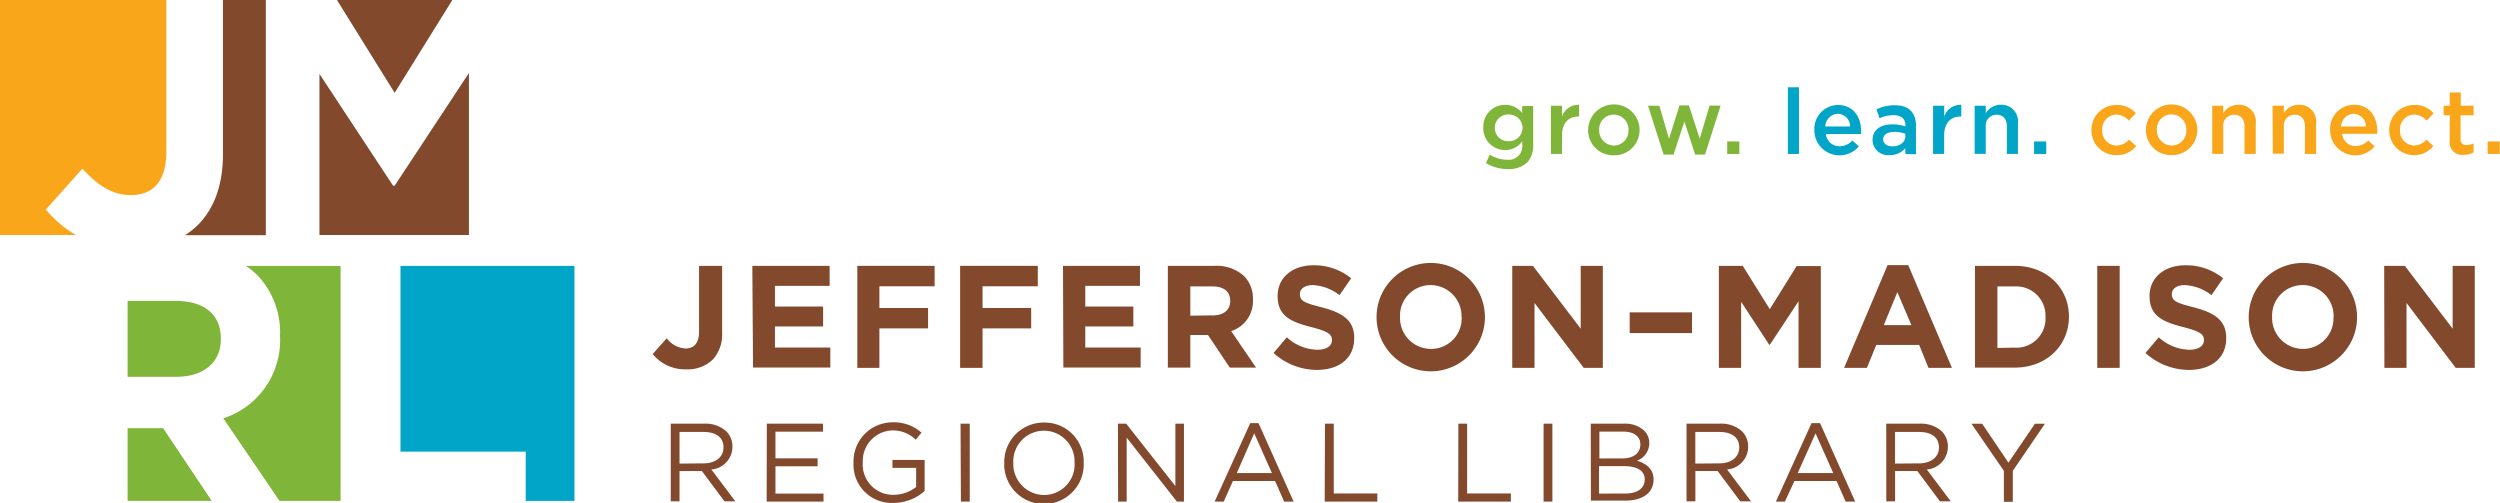 <svg id="JMRL" data-name="JMRL_logo" xmlns="http://www.w3.org/2000/svg" viewBox="0 0 355.76 71.57" preserveAspectRatio="xMinYMin meet">
  <title>Jefferson Madison Regional Library logo</title>
  <g>
    <path d="M92.88,50.38l2-2.24a3.59,3.59,0,0,0,2.65,1.45c1.2,0,1.95-.72,1.95-2.4V37.83h3.28v9.5a5.28,5.28,0,0,1-1.37,3.88,5.2,5.2,0,0,1-3.78,1.35A5.92,5.92,0,0,1,92.88,50.38Z" style="fill: #82492c"/>
    <path d="M107.06,37.83h11v2.85h-7.78v2.94h6.85v2.84h-6.85v3h7.88v2.84h-11Z" style="fill: #82492c"/>
    <path d="M122,37.83h11v2.91h-7.86v3.09h6.93v2.9h-6.93v5.62H122Z" style="fill: #82492c"/>
    <path d="M136.63,37.83h11.05v2.91h-7.86v3.09h6.92v2.9h-6.92v5.62h-3.19Z" style="fill: #82492c"/>
    <path d="M151.27,37.83h10.95v2.85h-7.78v2.94h6.84v2.84h-6.84v3h7.88v2.84h-11Z" style="fill: #82492c"/>
    <path d="M166.19,37.83h6.64a5.81,5.81,0,0,1,4.23,1.48,4.55,4.55,0,0,1,1.24,3.32v0a4.49,4.49,0,0,1-3.1,4.49l3.54,5.19H175l-3.1-4.64h-2.51v4.64h-3.2Zm6.43,7.05c1.56,0,2.45-.82,2.45-2.05v0c0-1.37-.95-2.07-2.51-2.07h-3.17v4.16Z" style="fill: #82492c"/>
    <path d="M181.23,50.23,183.12,48a6.63,6.63,0,0,0,4.33,1.77c1.31,0,2.09-.52,2.09-1.37v0c0-.81-.5-1.23-2.92-1.85-2.92-.75-4.81-1.56-4.81-4.43v0c0-2.63,2.12-4.37,5.08-4.37a8.36,8.36,0,0,1,5.39,1.85l-1.66,2.4a6.8,6.8,0,0,0-3.77-1.43c-1.23,0-1.87.56-1.87,1.26v0c0,1,.62,1.27,3.13,1.91,2.95.77,4.6,1.83,4.6,4.35v.05c0,2.88-2.19,4.5-5.32,4.5A9.22,9.22,0,0,1,181.23,50.23Z" style="fill: #82492c"/>
    <path d="M195.89,45.13v0a7.71,7.71,0,0,1,15.42,0v0a7.71,7.71,0,0,1-15.42,0Zm12.09,0v0a4.41,4.41,0,0,0-4.4-4.56,4.34,4.34,0,0,0-4.35,4.52v0a4.4,4.4,0,0,0,4.39,4.56A4.34,4.34,0,0,0,208,45.13Z" style="fill: #82492c"/>
    <path d="M215.2,37.83h2.94l6.8,8.94V37.83h3.15V52.35h-2.72l-7-9.23v9.23H215.2Z" style="fill: #82492c"/>
    <path d="M231.91,44.45h8.87V47.4h-8.87Z" style="fill: #82492c"/>
    <path d="M244.6,37.83H248L251.85,44l3.82-6.14h3.44V52.35h-3.17V42.87l-4.09,6.2h-.08l-4-6.13v9.41H244.6Z" style="fill: #82492c"/>
    <path d="M268.61,37.73h2.94l6.22,14.62h-3.34l-1.32-3.26H267l-1.33,3.26h-3.25ZM272,46.27,270,41.57l-1.93,4.7Z" style="fill: #82492c"/>
    <path d="M281.05,37.83h5.66c4.56,0,7.71,3.14,7.71,7.22v0c0,4.08-3.15,7.26-7.71,7.26h-5.66Zm5.66,11.64a4.13,4.13,0,0,0,4.37-4.34v0a4.16,4.16,0,0,0-4.37-4.37h-2.47v8.75Z" style="fill: #82492c"/>
    <path d="M298.45,37.83h3.19V52.35h-3.19Z" style="fill: #82492c"/>
    <path d="M305.31,50.23,307.2,48a6.68,6.68,0,0,0,4.34,1.77c1.3,0,2.09-.52,2.09-1.37v0c0-.81-.5-1.23-2.93-1.85-2.92-.75-4.81-1.56-4.81-4.43v0c0-2.63,2.12-4.37,5.09-4.37a8.33,8.33,0,0,1,5.38,1.85l-1.66,2.4a6.78,6.78,0,0,0-3.77-1.43c-1.22,0-1.87.56-1.87,1.26v0c0,1,.63,1.27,3.14,1.91,2.94.77,4.6,1.83,4.6,4.35v.05c0,2.88-2.2,4.5-5.33,4.5A9.24,9.24,0,0,1,305.31,50.23Z" style="fill: #82492c"/>
    <path d="M320,45.13v0a7.71,7.71,0,0,1,15.42,0v0a7.71,7.71,0,0,1-15.42,0Zm12.08,0v0a4.4,4.4,0,0,0-4.39-4.56,4.34,4.34,0,0,0-4.36,4.52v0a4.41,4.41,0,0,0,4.39,4.56A4.34,4.34,0,0,0,332.06,45.13Z" style="fill: #82492c"/>
    <path d="M339.28,37.83h2.94l6.8,8.94V37.83h3.15V52.35h-2.71l-7-9.23v9.23h-3.15Z" style="fill: #82492c"/>
    <path d="M95.45,60.29h4.77a4.35,4.35,0,0,1,3.15,1.11,3,3,0,0,1,.86,2.18v0a3.25,3.25,0,0,1-3,3.23l3.41,4.53h-1.54l-3.22-4.31H96.7v4.31H95.45Zm4.66,5.65c1.66,0,2.85-.85,2.85-2.28v0c0-1.37-1-2.19-2.83-2.19H96.7v4.5Z" style="fill: #82492c"/>
    <path d="M109.12,60.29h8v1.14h-6.77v3.79h6v1.13h-6v3.89h6.84v1.14h-8.09Z" style="fill: #82492c"/>
    <path d="M121.46,65.86v0A5.56,5.56,0,0,1,127,60.1a5.85,5.85,0,0,1,4.13,1.47l-.81,1A4.71,4.71,0,0,0,127,61.25a4.34,4.34,0,0,0-4.22,4.55v0a4.29,4.29,0,0,0,4.39,4.61,5.2,5.2,0,0,0,3.2-1.11V66.58H127V65.45h4.58v4.42a6.71,6.71,0,0,1-4.45,1.7A5.44,5.44,0,0,1,121.46,65.86Z" style="fill: #82492c"/>
    <path d="M136.69,60.29H138V71.38h-1.26Z" style="fill: #82492c"/>
    <path d="M142.91,65.86v0a5.62,5.62,0,0,1,5.67-5.73,5.56,5.56,0,0,1,5.64,5.7s0,0,0,0a5.66,5.66,0,1,1-11.31,0Zm10,0v0a4.36,4.36,0,1,0-8.71,0v0a4.41,4.41,0,0,0,4.37,4.58A4.35,4.35,0,0,0,152.92,65.86Z" style="fill: #82492c"/>
    <path d="M159.09,60.29h1.17l7,8.88V60.29h1.22V71.38h-1l-7.15-9.1v9.1h-1.22Z" style="fill: #82492c"/>
    <path d="M177.92,60.21h1.17l5,11.17h-1.35l-1.29-2.93h-6l-1.31,2.93h-1.29ZM181,67.32l-2.52-5.66L176,67.32Z" style="fill: #82492c"/>
    <path d="M188.55,60.29h1.25v9.93H196v1.16h-7.49Z" style="fill: #82492c"/>
    <path d="M207.53,60.29h1.25v9.93H215v1.16h-7.49Z" style="fill: #82492c"/>
    <path d="M219.66,60.29h1.25V71.38h-1.25Z" style="fill: #82492c"/>
    <path d="M226.37,60.29h4.72a4,4,0,0,1,2.89,1A2.45,2.45,0,0,1,234.7,63v0a2.67,2.67,0,0,1-1.76,2.56c1.31.4,2.37,1.16,2.37,2.68v0c0,1.9-1.59,3-4,3h-4.92Zm4.51,4.94c1.5,0,2.55-.68,2.55-2v0c0-1.1-.87-1.81-2.45-1.81H227.6v3.82Zm.44,5c1.68,0,2.73-.74,2.73-2v0c0-1.21-1-1.9-3-1.9h-3.5v3.91Z" style="fill: #82492c"/>
    <path d="M240,60.29h4.76a4.37,4.37,0,0,1,3.16,1.11,3.07,3.07,0,0,1,.85,2.18v0a3.25,3.25,0,0,1-3,3.23l3.41,4.53h-1.54l-3.21-4.31h-3.17v4.31H240Zm4.65,5.65c1.67,0,2.85-.85,2.85-2.28v0c0-1.37-1-2.19-2.83-2.19h-3.42v4.5Z" style="fill: #82492c"/>
    <path d="M257.79,60.21H259L264,71.38h-1.36l-1.29-2.93h-6L254,71.38h-1.28Zm3.09,7.11-2.52-5.66-2.54,5.66Z" style="fill: #82492c"/>
    <path d="M268.42,60.29h4.77a4.36,4.36,0,0,1,3.15,1.11,3,3,0,0,1,.85,2.18v0a3.25,3.25,0,0,1-3,3.23l3.41,4.53h-1.54l-3.21-4.31h-3.17v4.31h-1.25Zm4.65,5.65c1.67,0,2.85-.85,2.85-2.28v0c0-1.37-1-2.19-2.83-2.19h-3.42v4.5Z" style="fill: #82492c"/>
    <path d="M285.16,67l-4.61-6.7h1.52l3.74,5.54,3.77-5.54H291L286.43,67v4.41h-1.27Z" style="fill: #82492c"/>
  </g>
  <path d="M6.52,29.82,11.73,24c2.15,2.37,4.25,3.76,6.88,3.76,3.12,0,5.06-1.88,5.06-6.23V0H0V33.44H10.8A16.05,16.05,0,0,1,6.52,29.82Z" style="fill: #faa61a"/>
  <g>
    <polygon points="55.94 26.43 45.46 10.52 45.46 33.44 66.73 33.44 66.73 10.39 56.16 26.43 55.94 26.43" style="fill: #82492c"/>
    <polygon points="64.37 0 47.95 0 56.16 13.21 64.37 0" style="fill: #82492c"/>
    <path d="M28.18,32a11.49,11.49,0,0,1-1.85,1.47h11.5V0h-6.1V21.92C31.73,26.38,30.44,29.71,28.18,32Z" style="fill: #82492c"/>
  </g>
  <polygon points="23.1 60.93 18.16 60.93 18.16 71.28 30.13 71.28 23.21 60.93 23.1 60.93" style="fill: #7fb539"/>
  <path d="M35,37.84a11.52,11.52,0,0,1,1.62,1.32,11.78,11.78,0,0,1,3.23,8.6v.11a11.68,11.68,0,0,1-8.07,11.66l8,11.75h8.69V37.84Z" style="fill: #7fb539"/>
  <path d="M31.43,48.19c0-3.55-2.47-5.38-6.5-5.38H18.16V53.62h6.93c4,0,6.34-2.15,6.34-5.32Z" style="fill: #7fb539"/>
  <polygon points="81.75 37.84 56.99 37.84 56.99 64.27 74.81 64.27 74.81 71.28 81.75 71.28 81.75 37.84" style="fill: #00a5c7"/>
  <g>
    <path d="M211.46,23.2,212,22a4.52,4.52,0,0,0,2.45.73,1.92,1.92,0,0,0,2.17-2.11v-.53a2.88,2.88,0,0,1-2.42,1.26,3.09,3.09,0,0,1-3.12-3.21v0a3.09,3.09,0,0,1,3.12-3.22,3,3,0,0,1,2.41,1.17v-1h1.57v5.46a3.54,3.54,0,0,1-.87,2.59,3.88,3.88,0,0,1-2.82.92A5.94,5.94,0,0,1,211.46,23.2Zm5.21-5v0a1.92,1.92,0,0,0-2-1.9,1.86,1.86,0,0,0-1.95,1.89v0a1.87,1.87,0,0,0,1.95,1.9A1.92,1.92,0,0,0,216.67,18.16Z" style="fill: #7fb539"/>
    <path d="M220.7,15.05h1.58V16.6a2.43,2.43,0,0,1,2.43-1.68v1.66h-.09c-1.38,0-2.34.9-2.34,2.72v2.61H220.7Z" style="fill: #7fb539"/>
    <path d="M226,18.52v0a3.66,3.66,0,0,1,7.32,0v0a3.59,3.59,0,0,1-3.68,3.58A3.55,3.55,0,0,1,226,18.52Zm5.75,0v0a2.13,2.13,0,0,0-2.11-2.21,2.07,2.07,0,0,0-2.07,2.19v0a2.13,2.13,0,0,0,2.1,2.21A2.07,2.07,0,0,0,231.73,18.52Z" style="fill: #7fb539"/>
    <path d="M234.52,15.05h1.61l1.38,4.71L239,15h1.34l1.54,4.74,1.4-4.71h1.57L242.63,22h-1.4l-1.53-4.7L238.15,22h-1.41Z" style="fill: #7fb539"/>
    <path d="M245.79,20.13h1.73v1.78h-1.73Z" style="fill: #7fb539"/>
  </g>
  <g>
    <path d="M254.42,12.42H256v9.49h-1.58Z" style="fill: #00a5c7"/>
    <path d="M258.19,18.51v0a3.4,3.4,0,0,1,3.36-3.57c2.18,0,3.29,1.71,3.29,3.69,0,.14,0,.28,0,.44h-5a1.91,1.91,0,0,0,2,1.74A2.46,2.46,0,0,0,263.6,20l.92.82a3.58,3.58,0,0,1-6.33-2.27Zm5.09-.51a1.8,1.8,0,0,0-1.75-1.81A1.86,1.86,0,0,0,259.75,18Z" style="fill: #00a5c7"/>
    <path d="M271.14,21.91v-.84a2.77,2.77,0,0,1-2.22,1,2.2,2.2,0,0,1-2.45-2.12v0c0-1.52,1.19-2.25,2.79-2.25a5.68,5.68,0,0,1,1.89.29v-.13c0-.95-.59-1.47-1.69-1.47a4.81,4.81,0,0,0-2,.43l-.43-1.26a5.9,5.9,0,0,1,2.62-.58c2,0,3,1.07,3,2.9v4.07Zm0-2.87a4.38,4.38,0,0,0-1.57-.27c-1,0-1.58.4-1.58,1.06v0c0,.65.59,1,1.33,1,1,0,1.82-.58,1.82-1.44Z" style="fill: #00a5c7"/>
    <path d="M275.09,15.05h1.58V16.6a2.43,2.43,0,0,1,2.43-1.68v1.66H279c-1.38,0-2.34.9-2.34,2.72v2.61h-1.58Z" style="fill: #00a5c7"/>
    <path d="M281,15.05h1.58v1.07a2.45,2.45,0,0,1,2.14-1.21,2.35,2.35,0,0,1,2.44,2.64v4.36h-1.57V18c0-1.06-.53-1.67-1.47-1.67a1.52,1.52,0,0,0-1.54,1.7v3.87H281Z" style="fill: #00a5c7"/>
    <path d="M289.46,20.13h1.73v1.78h-1.73Z" style="fill: #00a5c7"/>
  </g>
  <g>
    <path d="M297.62,18.52v0a3.53,3.53,0,0,1,3.56-3.58,3.45,3.45,0,0,1,2.75,1.18l-1,1.05a2.34,2.34,0,0,0-1.78-.86,2.06,2.06,0,0,0-2,2.19v0a2.08,2.08,0,0,0,2.05,2.21,2.43,2.43,0,0,0,1.78-.85l1,.93a3.47,3.47,0,0,1-2.81,1.29A3.51,3.51,0,0,1,297.62,18.52Z" style="fill: #faa61a"/>
    <path d="M305.37,18.52v0a3.66,3.66,0,0,1,7.32,0v0A3.59,3.59,0,0,1,309,22.07,3.55,3.55,0,0,1,305.37,18.52Zm5.75,0v0A2.13,2.13,0,0,0,309,16.28a2.07,2.07,0,0,0-2.07,2.19v0A2.13,2.13,0,0,0,309,20.7,2.07,2.07,0,0,0,311.12,18.52Z" style="fill: #faa61a"/>
    <path d="M314.81,15.05h1.57v1.07a2.47,2.47,0,0,1,2.15-1.21A2.36,2.36,0,0,1,321,17.55v4.36H319.4V18c0-1.06-.53-1.67-1.47-1.67a1.52,1.52,0,0,0-1.55,1.7v3.87h-1.57Z" style="fill: #faa61a"/>
    <path d="M323.39,15.05H325v1.07a2.47,2.47,0,0,1,2.15-1.21,2.36,2.36,0,0,1,2.44,2.64v4.36H328V18c0-1.06-.53-1.67-1.47-1.67A1.52,1.52,0,0,0,325,18v3.87h-1.57Z" style="fill: #faa61a"/>
    <path d="M331.59,18.51v0A3.4,3.4,0,0,1,335,14.91c2.18,0,3.29,1.71,3.29,3.69,0,.14,0,.28,0,.44h-5a1.91,1.91,0,0,0,2,1.74A2.46,2.46,0,0,0,337,20l.92.82a3.58,3.58,0,0,1-6.33-2.27Zm5.09-.51a1.8,1.8,0,0,0-1.75-1.81A1.86,1.86,0,0,0,333.15,18Z" style="fill: #faa61a"/>
    <path d="M340,18.52v0a3.54,3.54,0,0,1,3.57-3.58,3.43,3.43,0,0,1,2.74,1.18l-1,1.05a2.32,2.32,0,0,0-1.78-.86,2.06,2.06,0,0,0-2,2.19v0a2.08,2.08,0,0,0,2,2.21,2.43,2.43,0,0,0,1.78-.85l.95.93a3.47,3.47,0,0,1-2.81,1.29A3.51,3.51,0,0,1,340,18.52Z" style="fill: #faa61a"/>
    <path d="M348.61,20V16.4h-.87V15.05h.87V13.16h1.57v1.89H352V16.4h-1.85v3.37a.75.75,0,0,0,.85.86,2,2,0,0,0,1-.24v1.29a2.75,2.75,0,0,1-1.41.35A1.76,1.76,0,0,1,348.61,20Z" style="fill: #faa61a"/>
    <path d="M354,20.13h1.73v1.78H354Z" style="fill: #faa61a"/>
  </g>
</svg>
